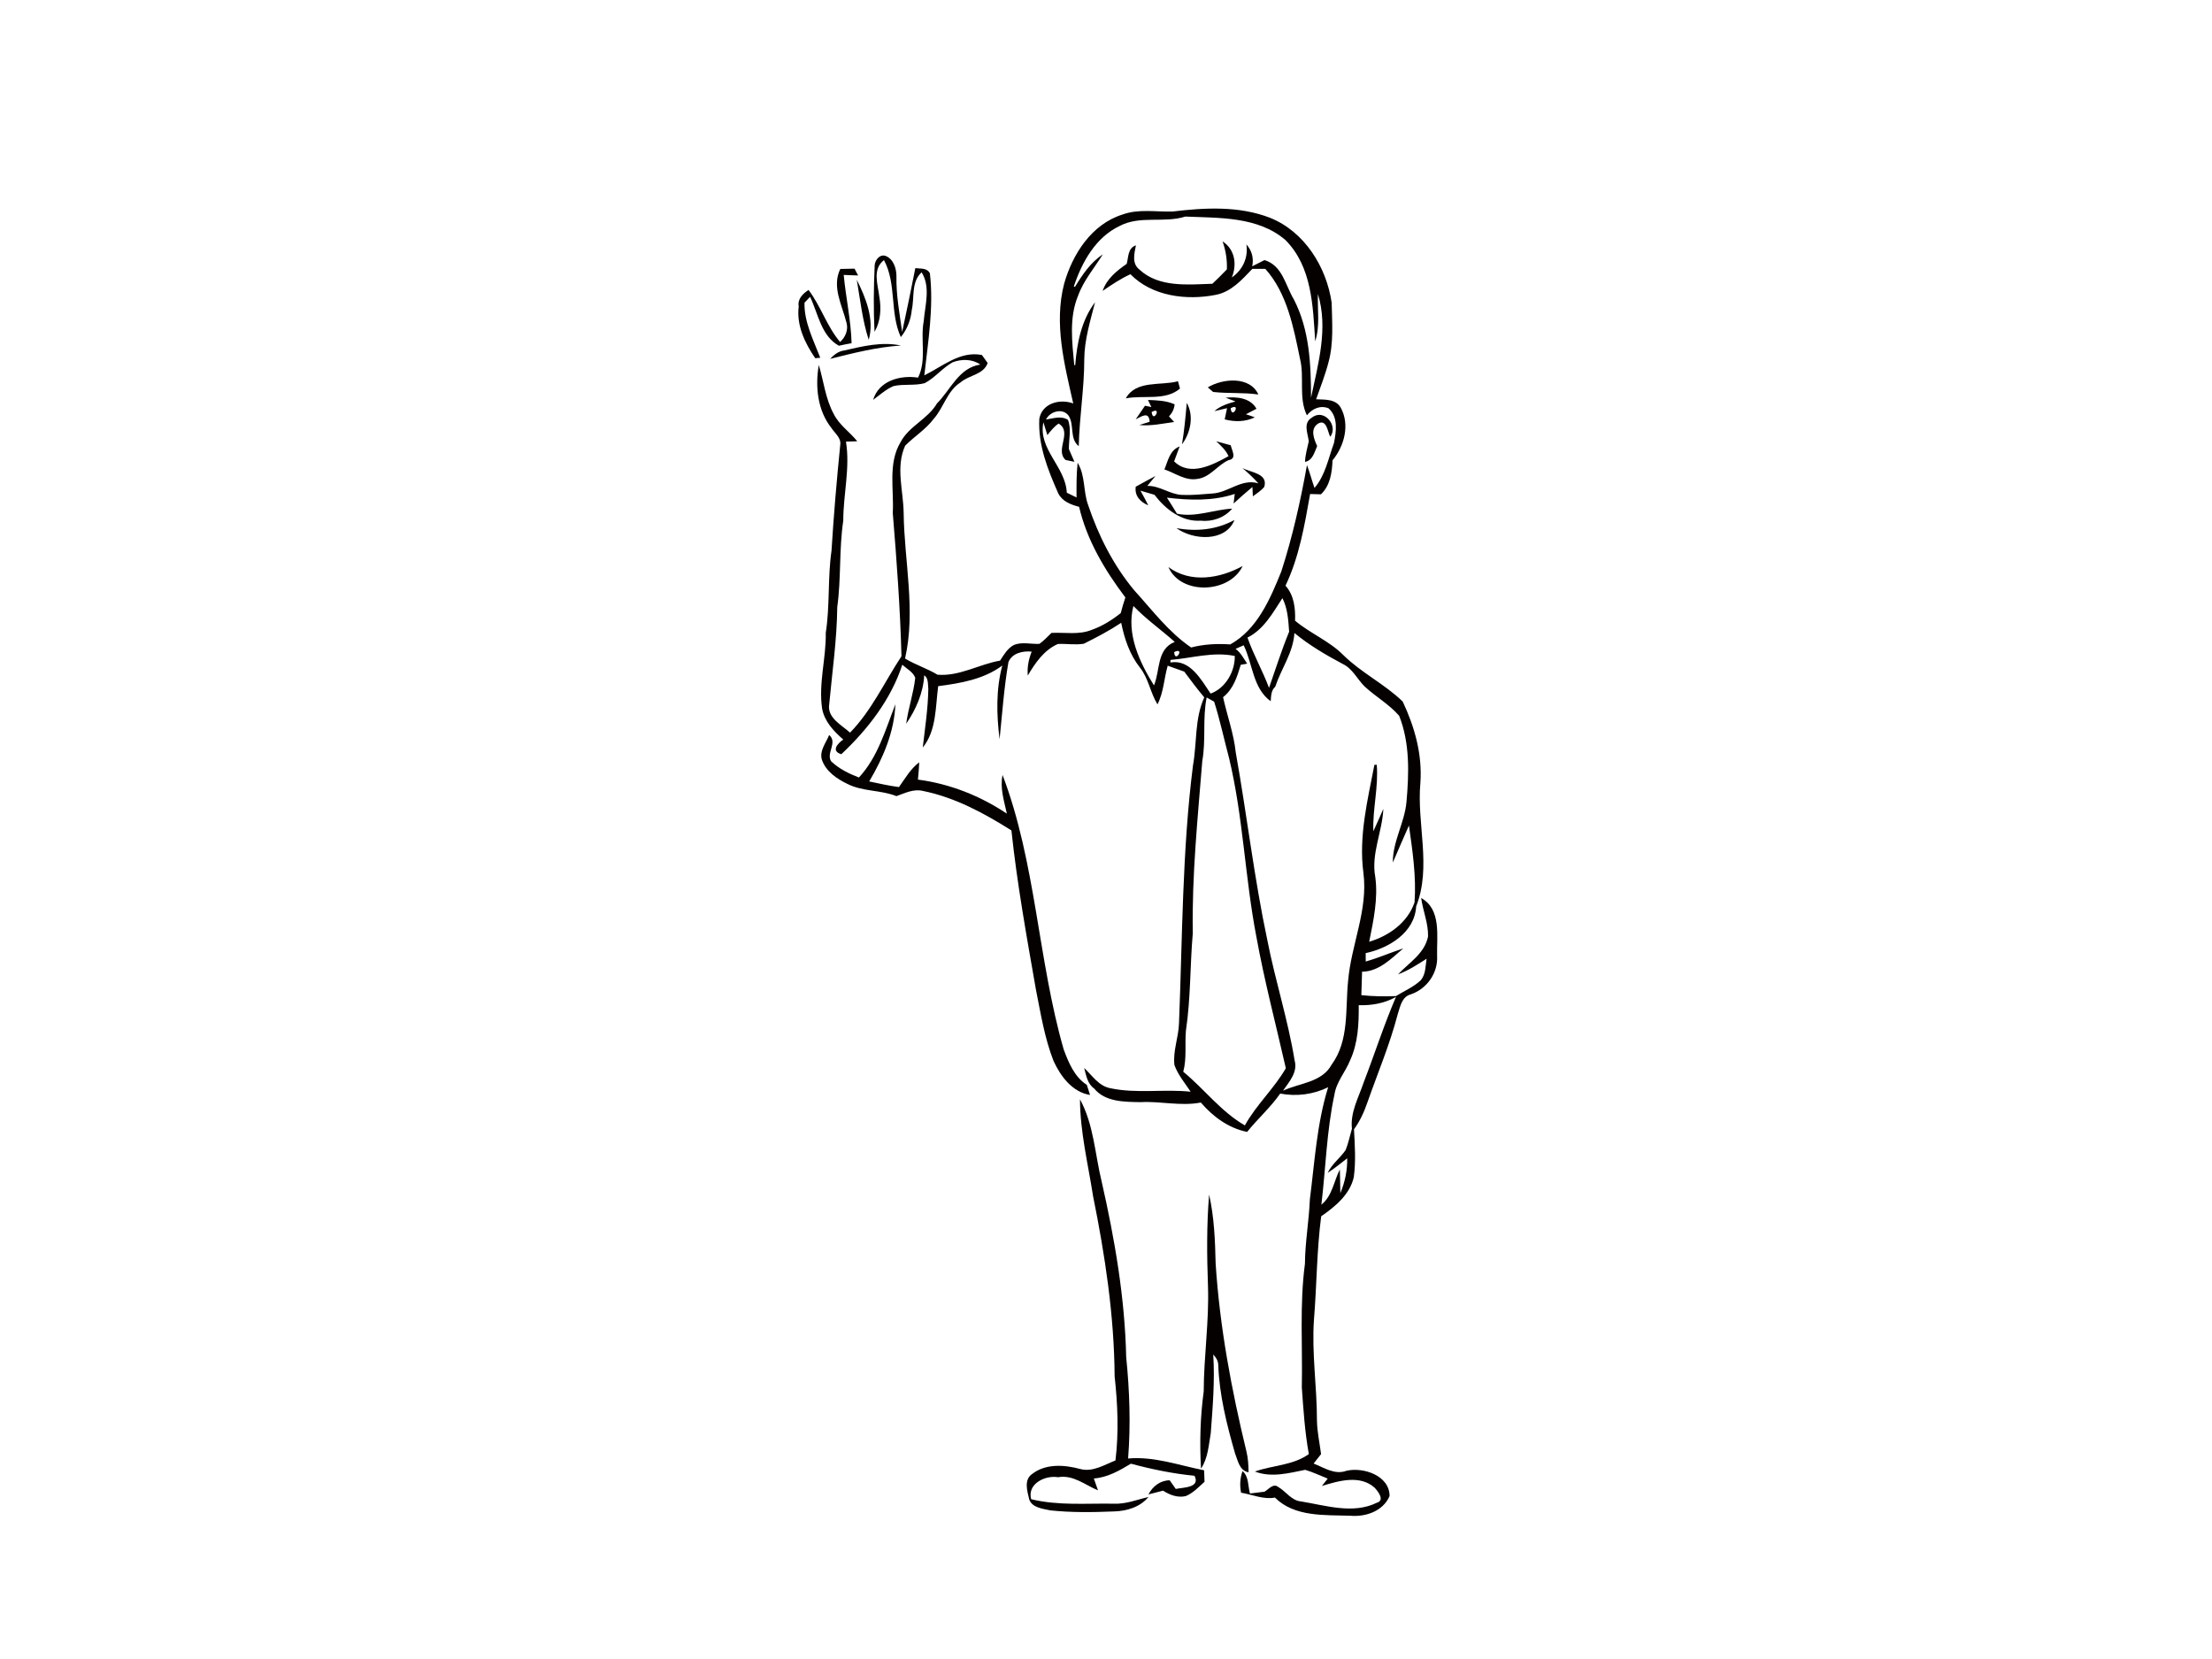<?xml version="1.0" encoding="utf-8"?>
<!-- Generator: Adobe Illustrator 17.0.0, SVG Export Plug-In . SVG Version: 6.00 Build 0)  -->
<!DOCTYPE svg PUBLIC "-//W3C//DTD SVG 1.1//EN" "http://www.w3.org/Graphics/SVG/1.1/DTD/svg11.dtd">
<svg version="1.1" id="Layer_1" xmlns="http://www.w3.org/2000/svg" xmlns:xlink="http://www.w3.org/1999/xlink" x="0px" y="0px"
	 width="800px" height="600px" viewBox="0 0 800 600" enable-background="new 0 0 800 600" xml:space="preserve">
<path fill="#050101" d="M424.07,76.502c11.701-1.412,24.068-2.077,35.267,2.267c12.475,5.023,20.376,17.742,22.276,30.679
	c0.149,7.195,0.787,14.579-1.154,21.597c-1.167,4.548-2.905,8.919-4.466,13.358c3.163,0.163,7.14-0.176,8.932,3.095
	c3.339,6.149,1.262,13.833-3,18.991c-0.176,4.412-0.828,9.095-4.195,12.285c-0.977-0.027-2.932-0.081-3.91-0.109
	c-1.996,11.254-3.937,22.765-8.905,33.15c3.122,3.502,3.611,8.158,3.462,12.665c5.498,4.629,12.38,7.317,17.484,12.462
	c6.489,6.394,14.905,10.439,21.448,16.779c4.33,9.19,7.127,19.14,6.394,29.403c-1.371,14.892,4.14,30.272-1.534,44.702
	c-0.529,9.475-9.882,15.082-18.258,16.887c0,0.747,0.014,2.267,0.027,3.027c4.615-1.303,9.027-3.244,13.588-4.751
	c-4.358,3.692-8.796,8.376-14.919,8.444c-0.068,2.81-0.163,5.634-0.258,8.471c4.154,0.462,8.335,0.502,12.516,0.339
	c3-1.873,6.367-3.258,8.959-5.715c1.846-2.158,1.697-5.172,2.118-7.792c-3.312,2.118-6.625,4.29-10.344,5.661
	c4.005-4.249,9.611-7.507,10.873-13.683c0.136-4.778-1.86-9.258-2.484-13.941c7.385,4.127,5.593,13.833,5.756,20.905
	c0.394,6.204-3.706,11.987-9.543,13.955c-3.258,0.869-3.815,4.507-4.724,7.263c-2.824,10.819-7.195,21.136-10.887,31.67
	c-1.195,3.489-2.715,6.869-4.901,9.855c0.312,5.756,0.706,11.566-0.068,17.308c-1.412,6.272-6.747,10.67-11.797,14.159
	c-1.615,12.38-1.588,24.855-2.606,37.29c-0.869,12.217,1.1,24.38,1.072,36.584c0.081,4.086,0.964,8.091,1.493,12.136
	c-0.91,1.113-1.805,2.253-2.701,3.407c3.787,1.493,7.67,4.195,11.892,2.62c6.122-1.425,15.597,1.751,15.584,9.15
	c-2.376,5.471-8.593,7.588-14.186,7.113c-9.244-0.326-20.172,0.529-27.272-6.57c-4.154,0.787-8.199-1.1-12.244-1.765
	c-0.543-2.62-0.38-5.308,0.529-7.819c2.335,2.023,1.914,5.376,2.674,8.104c1.751-0.217,3.502-0.434,5.253-0.638
	c1.507-0.828,3.149-3.204,5.009-1.697c2.824,1.629,4.683,4.873,8.213,5.213c8.932,1.439,18.815,4.71,27.435,0.461
	c2.986-0.855,0.407-4.127-0.828-5.443c-5.308-4.738-13.032-2.471-19.059-0.611c0.529-0.665,1.575-1.996,2.104-2.661
	c-2.715-1.086-5.348-2.348-8.145-3.177c-5.946,1.195-12.285,2.905-18.19,0.611c6.462-2.308,13.751-2.172,19.507-6.312
	c-1.439-7.955-1.968-16.059-2.538-24.109c0.312-14.905-0.842-29.878,1.127-44.702c0.054-7.792,1.466-15.475,1.778-23.24
	c1.738-13.602,2.525-27.475,6.624-40.629c-5.362,2.661-11.457,3.407-17.349,2.308c-3.502,5.023-8.131,9.095-11.959,13.86
	c-6.747-1.357-12.326-5.511-16.751-10.629c-7.235,1.412-14.511-0.543-21.801-0.136c-5.796-0.109-12.76-0.014-16.778-4.941
	c-2.457-1.71-2.878-4.751-3.611-7.425c2.919,2.715,5.253,6.557,9.489,7.33c9.516,2.036,19.371,0.231,29.023,1.262
	c-2.077-3.136-4.575-6.081-5.864-9.638c-0.597-5.118,1.507-10.045,1.656-15.136c1.249-31.086,1.14-62.281,5.05-93.191
	c1.48-8.213,0.557-16.901,4.086-24.652c-2.538-3.014-4.887-6.163-7.235-9.312c-1.995-0.692-4.005-1.425-5.986-2.145
	c-1.344,4.643-1.453,9.625-3.706,13.982c-2.593-4.208-3.217-9.367-6.326-13.29c-3.706-4.683-5.62-10.412-6.787-16.208
	c-4.303,2.864-8.905,5.267-13.521,7.575c-3.109,0.516-6.272-0.081-9.407,0.095c-5.009,2.226-8.172,6.855-10.86,11.416
	c-0.258-3,0.312-5.905,1.412-8.661c-3.217-0.326-7.1,0.529-8.416,3.815c-1.588,9.231-2.24,18.57-3.19,27.869
	c-1.113-8.837-1.344-17.987,0.977-26.647c-6.706,4.982-15.109,6.407-23.186,7.453c-1.005,7.453-0.57,16.059-5.579,22.195
	c0.814-7.045,1.9-14.077,2.009-21.177c-0.19-1.629,0.095-3.95-1.48-4.928c-0.339,6.299-2.986,12.353-6.529,17.512
	c0.76-5.606,2.661-11.009,3.285-16.629c-0.801-2.131-3.095-3.244-4.683-4.738c-4.086,12.57-12.502,23.403-22.046,32.376
	c-3.76-1.072-1.48-3.842,0.706-5.294c-3.462-3.014-6.842-6.57-7.67-11.253c-1.33-9.163,1.493-18.204,1.33-27.367
	c1.534-9.842,0.652-19.846,2.077-29.688c0.787-12.76,1.873-25.48,3.149-38.186c0.448-2.606-1.941-4.263-3.19-6.204
	c-5.05-6.38-5.891-14.987-4.561-22.779c1.792,5.905,2.403,12.245,5.416,17.742c1.955,3.964,5.796,6.462,8.498,9.855
	c-1.018,0.027-3.068,0.095-4.086,0.122c1.548,9.557-0.977,19.059-0.977,28.616c-1.548,10.358-0.733,20.864-2.172,31.236
	c-0.122,11.769-1.819,23.417-2.905,35.118c-0.828,4.914,4.453,7.493,7.534,10.276c7.846-8.05,12.489-18.367,18.598-27.625
	c-0.462-17.308-1.724-34.562-3.149-51.815c0.489-8.525-1.819-17.892,2.824-25.629c3.082-5.837,9.842-8.308,13.168-13.996
	c4.968-4.968,7.914-12.923,15.679-14.05c-2.932-2.05-6.774-2.05-10.005-0.828c-3.706,2.05-6.367,5.579-10.1,7.548
	c-3.665,1.005-7.575,0.217-11.281,1.059c-2.756,1.168-4.982,3.231-7.385,4.982c2.036-6.923,9.828-9.027,16.249-8.036
	c3.19-6.394,0.774-13.656,2.05-20.43c0.489-5.824,2.552-12.34-0.76-17.661c-3.828,3.516-2.538,9-3.557,13.602
	c-0.339,3.584-1.683,7.018-3.964,9.828c-4.059-8.837-1.466-19.222-6.095-27.842c-4.303,3.326-2.213,8.742-1.683,13.263
	c0.747,4.276,0.489,8.851-1.738,12.679c-0.407-8.009-0.299-16.032,0.054-24.041c0.109-1.873,1.819-4.154,3.937-3.421
	c2.851,1.1,3.95,4.534,3.937,7.344c-0.136,6.787,1.127,13.48,2.063,20.172c1.67-7.683,3.231-15.38,4.765-23.091
	c1.873,0.258,4.208-0.163,5.267,1.86c1.425,12.367-0.652,24.679-2.009,36.924c6.597-3.258,12.95-8.919,20.824-7.371
	c0.516,0.733,1.575,2.186,2.091,2.905c-1.615,4.33-6.679,4.276-9.787,6.991c-4.873,3.054-6.082,9.109-9.76,13.222
	c-2.851,3.815-6.991,6.326-10.303,9.679c-3.502,7.71-0.652,16.236-0.543,24.299c0.204,17.525,4.466,35.308,0.502,52.684
	c3.747,2.267,7.982,3.584,11.742,5.851c7.955,0.652,14.973-3.774,22.616-5.091c1.385-2.131,2.715-4.48,5.05-5.688
	c2.932-1.167,6.136-0.231,9.19-0.38c1.615-1.14,2.946-2.62,4.358-3.964c4.873-0.244,9.991,0.801,14.634-1.127
	c3.815-1.357,7.276-3.529,10.425-6.041c0.489-1.914,1.045-3.787,1.67-5.647c-7.412-9.815-13.928-20.702-16.738-32.783
	c-2.932-0.774-6.054-1.928-7.507-4.806c-3.787-8.539-7.385-17.511-6.882-27.027c1.032-5.674,7.439-7.33,12.272-5.552
	c-3.19-14.118-7.032-28.86-3.299-43.276c3.014-10.711,9.95-21.543,21.068-25.032C411.771,75.457,418.029,76.678,424.07,76.502
	 M404.929,81.728c-8.701,4.14-13.629,13.073-16.561,21.855l0.407,0.176c2.701-4.439,5.674-8.878,10.086-11.783
	c-3.068,4.941-6.964,9.448-8.973,15c-3.285,7.941-2.145,16.765-1.371,25.059l0.353,0.027c0.611-7.941,2.253-16.263,7.167-22.738
	c-1.724,6.774-3.855,13.575-3.896,20.647c0.014,10.507-1.778,20.892-1.995,31.385c-3.407-2.661-1.52-7.656-3.638-10.968
	c-2.104-2.973-6.774-1.656-8.213,1.344c2.579-0.394,5.498-1.466,7.941,0.109c1.33,3.312,0.285,7.086,0.339,10.575
	c0.692,1.52,1.357,3.054,2.009,4.602c-0.801-0.163-2.389-0.502-3.19-0.665c-4.018-3.597,2.593-10.1-2.538-13.168
	c-1.629,1.1-2.837,2.647-4.072,4.167c-0.353-1.154-1.059-3.475-1.425-4.629c-2.009,9.733,8.05,16.073,8.457,25.466
	c1.181,0.57,2.348,1.14,3.529,1.724c-0.014-4.195-0.068-8.389,0.394-12.543c2.851,4.643,1.968,10.303,3.801,15.285
	c3.72,11.091,9.122,21.747,16.629,30.788c6.57,7.222,12.462,15.163,20.62,20.729c4.615-1.208,9.394-1.439,14.145-1.113
	c9.774-5.43,14.471-16.466,18.475-26.403c4.059-12.557,6.95-25.48,9.272-38.457c1.032,2.701,1.751,5.538,2.729,8.267
	c3.923-4.588,5.009-10.711,7.032-16.222c0.828-4.167,1.602-9.475-1.982-12.597c-3.014-1.181-5.905,0.19-7.806,2.552
	c-3.109-6.407-0.787-13.792-2.511-20.539c-2.321-11.281-4.643-23.607-12.53-32.43c-1.167,0-3.516,0-4.683,0
	c-3.76,3.923-7.629,8.335-13.249,9.407c-10.534,2.077-23.036,0.543-30.842-7.466c-3.57,1.629-6.828,3.815-10.059,6.041
	c1.452-4.358,5.077-7.263,8.701-9.787c0.692-2.416,0.326-5.674,3.339-6.706c-0.584,3.041-1.575,6.611,1.33,8.824
	c7.032,6.489,17.484,5.376,26.322,5.077c1.805-1.683,3.543-3.421,5.24-5.199c0.136-3.462-0.394-6.869-1.561-10.127
	c4.493,2.891,5.281,8.362,3.353,13.059c3.95-2.783,5.987-7.113,5.267-11.959c1.982,2.199,2.729,4.982,2.104,7.914
	c1.48-0.774,2.959-1.52,4.453-2.253c6.53,2.023,7.507,9.041,10.588,14.186c5.688,10.955,6.231,23.525,6.231,35.593
	c2.579-12.231,6.299-25.1,2.498-37.507c-0.217,5.715,0.828,11.539-0.991,17.104c-0.815-12.706-1.14-27.027-10.806-36.666
	c-9.937-8.498-23.878-7.914-36.15-8.444C420.934,80.792,412.327,77.819,404.929,81.728 M463.803,216.323
	c-3.462,5.308-6.72,11.321-12.638,14.267c2.186,6.231,5.484,11.987,7.792,18.177c2.389-6.774,4.534-13.643,7.276-20.294
	C465.948,224.372,465.704,220.042,463.803,216.323 M417.35,247.884c2.294-5.43,0.882-13.086,7.507-15.733
	c-4.914-4.398-10.371-8.213-14.946-12.991C407.305,229.259,412.097,239.454,417.35,247.884 M468.147,228.934
	c-0.448,7.113-4.765,12.869-6.937,19.426c-1.52,1.357-1.493,3.339-1.643,5.253c-6.489-4.67-6.489-13.548-9.774-20.24
	c-0.977,0.407-1.955,0.842-2.932,1.303c1.887,1.357,2.919,3.462,4.195,5.348l-2.321,0.407c-1.303,4.33-2.674,8.796-6.394,11.715
	c1.466,6.679,3.869,13.168,4.588,20.009c4.045,22.602,6.652,45.435,11.43,67.915c2.851,14.579,7.466,28.765,9.855,43.439
	c1.208,4.29-1.955,7.71-4.195,10.955c5.973-2.796,14.077-2.946,17.579-9.421c6.407-8.715,4.928-20.009,5.946-30.123
	c1.086-13.208,7.303-25.779,5.552-39.231c-1.751-13.168,1.493-26.227,3.977-39.068l0.842-0.041
	c0.692,8.063-1.534,15.991-1.222,24.055c1.262-2.674,2.403-5.403,3.611-8.091c-0.367,8.281-4.48,16.249-2.919,24.611
	c1.072,7.86-0.652,15.747-2.199,23.444c7.168-2.131,13.873-6.91,16.398-14.213c0.679-9.285-0.719-18.611-2.023-27.828
	c-1.996,4.439-3.882,8.919-5.824,13.385c-0.081-7.588,4.235-14.349,4.928-21.842c0.923-10.398,1.276-21.353-2.634-31.208
	c-3.584-4.167-8.511-6.91-12.516-10.643c-2.701-2.661-4.344-6.448-7.914-8.131C479.496,236.861,473.495,233.359,468.147,228.934
	 M424.653,235.83C424.898,240.174,428.753,233.793,424.653,235.83 M423.323,238.667l-0.014,0.923
	c7.127-1.222,11.118,6.244,14.525,11.253c5.416-1.955,8.837-7.982,8.742-13.602C438.73,235.612,431.074,238.029,423.323,238.667
	 M436.409,252.255c-1.548,7.575-0.204,15.367-1.588,22.969c-1.656,20.729-3.787,41.471-3.434,62.308
	c-1.018,11.688-0.733,23.484-2.471,35.104c-0.462,4.982,0.353,10.072-0.977,14.973c7.629,6.272,13.602,14.389,22.276,19.412
	c4.14-7.466,10.561-13.29,14.824-20.674c-3.597-15.855-7.765-31.589-10.656-47.58c-4.14-21.448-4.765-43.426-9.896-64.684
	c-1.805-6.774-3.258-13.656-5.376-20.322C438.432,253.382,437.088,252.635,436.409,252.255 M491.401,363.541
	c0.068,6.787-0.244,13.738-3.149,20.009c-1.683,4.195-4.941,7.724-5.634,12.326c-2.824,13.1-3.149,26.552-4.724,39.815
	c3.964-3.19,4.493-8.471,6.679-12.733c0.122,2.837,0.095,5.701,0.176,8.566c1.683-4.005,2.566-8.281,2.484-12.611
	c-2.294,1.819-4.602,3.652-7.059,5.267c1.534-3.244,4.548-5.362,6.516-8.294c0.977-2.484,1.507-5.131,2.253-7.67
	c-0.652-6.014,2.471-11.389,4.303-16.887c3.95-10.222,7.276-20.688,11.62-30.761C500.727,362.863,496.084,363.691,491.401,363.541z"
	/>
<path fill="#050101" d="M303.905,97.271c1.71-0.054,3.434-0.081,5.145-0.109c0.326,0.611,0.977,1.846,1.303,2.471
	c-1.738-0.095-3.475-0.163-5.213-0.204c0.774,8.24,2.62,16.398,2.851,24.693c-1.534,0.272-3.054,0.57-4.588,0.923
	c-6.421-3.543-7.507-11.62-10.425-17.702c-0.516,0.529-1.52,1.615-2.023,2.145c-0.163,6.991,3.244,13.493,5.701,19.901
	c-0.448,0.041-1.357,0.122-1.819,0.163c-3.747-5.484-6.828-11.878-5.973-18.72c-0.489-2.729,1.507-4.629,3.557-5.973
	c4.453,5.891,6.611,13.154,11.403,18.828c1.982-1.778,3.068-4.452,2.294-7.072C304.53,110.344,300.77,103.665,303.905,97.271z"/>
<path fill="#050101" d="M309.865,101.208c3.285,6.529,6.448,14.362,4.317,21.693C311.901,115.855,311.114,108.457,309.865,101.208z"
	/>
<path fill="#050101" d="M305.304,126.756c6.692-1.534,13.656-3.258,20.539-1.792c-8.742,0.557-17.172,2.729-25.629,4.819
	C301.625,128.317,303.227,127.014,305.304,126.756z"/>
<path fill="#050101" d="M407.155,144.077c3.706-6.692,12.611-4.493,18.883-6.19c0.176,0.665,0.543,1.982,0.719,2.647
	C421.436,145.068,413.576,142.815,407.155,144.077z"/>
<path fill="#050101" d="M436.816,140.1c5.376-3.258,15.245-4.14,18.285,2.579c-5.43-0.801-10.968-0.299-16.358-0.923
	C438.255,141.349,437.291,140.521,436.816,140.1z"/>
<path fill="#050101" d="M443.251,143.82c4.086-0.38,8.973,0.054,11.172,4.018c-0.95,0.502-2.878,1.48-3.828,1.982l3.217,1.1
	c-3.407,1.683-7.263,1.71-10.887,0.76c0.285-1.371,0.57-2.715,0.855-4.059c-1.52,0.367-3.041,0.733-4.575,1.072
	c2.145-1.928,4.914-2.756,7.629-3.502C445.939,144.851,444.147,144.173,443.251,143.82 M445.097,147.634
	C445.463,152.005,449.074,145.462,445.097,147.634z"/>
<path fill="#050101" d="M415.178,144.648c3.258,0.136,6.611,0.204,9.638,1.588c-0.136,1.615-0.815,3.068-2.036,4.344
	c0.462,0.502,1.398,1.52,1.86,2.036c-4.167,0.584-8.362,1.507-12.597,1.113c0.937-0.299,2.81-0.896,3.747-1.195
	c-0.244-3.896-2.891-1.928-5.05-0.882c1.127-1.643,2.253-3.272,3.367-4.914c0.57,0.122,1.738,0.367,2.308,0.489
	C416.101,146.589,415.49,145.286,415.178,144.648 M416.508,149.019C416.984,153.376,420.445,146.765,416.508,149.019z"/>
<path fill="#050101" d="M429.214,145.72c2.661,4.656,1.385,10.846-1.738,14.987C428.318,155.738,428.766,150.729,429.214,145.72z"/>
<path fill="#050101" d="M474.486,151.028c4.235-3.407,9.692,2.796,6.625,6.95c-0.937-1.656-1.276-6.502-4.344-4.819
	c-3.068,1.941-1.575,5.566-0.394,8.186c-1.032,2.226-1.561,5.131-4.398,5.715c0.095-2.552,0.815-4.982,1.357-7.439
	C473.007,156.702,471.147,152.928,474.486,151.028z"/>
<path fill="#050101" d="M439.857,159.607c1.751,0.462,3.502,0.95,5.253,1.425c0.394,1.887,2.376,4.887-0.801,5.389
	c-4.059,1.833-6.638,6.217-11.281,6.787c-4.33,0.76-8.009-2.131-11.905-3.434c1.29-3.082,1.941-6.991,5.511-8.308
	c-0.502,1.344-1.493,4.045-1.996,5.403c5.756,5.606,13.86,1.303,19.683-1.887C443.332,162.811,441.595,161.168,439.857,159.607z"/>
<path fill="#050101" d="M449.278,169.245c3.027,1.67,9.407,1.928,7.968,6.828c-1.14,1.412-2.701,2.348-4.127,3.434l-0.163-3.38
	c-2.335,1.914-4.575,3.937-6.801,5.973c0.095-0.869,0.312-2.606,0.407-3.462c-7.914,2.634-16.358,2.321-24.53,1.344
	c1.249,1.914,2.457,3.855,3.638,5.81c6.787,1.425,13.263-1.493,19.969-1.833c-2.837,3.326-7.181,4.819-11.484,4.357
	c-6.855,0.434-12.679-4.208-16.629-9.367c-1.262-0.367-3.801-1.113-5.063-1.493c0.977,1.738,1.928,3.502,2.824,5.308
	c-2.864-1.195-5.009-3.421-4.534-6.733c2.376-1.317,4.738-2.62,7.127-3.882c-0.964,1.208-1.941,2.376-2.932,3.584
	c4.48-0.109,8.118,3.054,12.516,3.258c3.652,0.163,7.29-0.231,10.928-0.502c5.864-0.272,10.643-5.552,16.724-3.665
	C453.296,172.815,451.355,170.956,449.278,169.245z"/>
<path fill="#050101" d="M425.481,191.006c7.195,1.317,14.525,0.597,20.987-2.959C443.224,196.137,431.468,195.377,425.481,191.006z"
	/>
<path fill="#050101" d="M422.576,205.096c8.023,5.932,18.638,4.14,26.837-0.394C444.785,214.585,427.11,215.413,422.576,205.096z"/>
<path fill="#050101" d="M323.833,254.699c-0.407,10.032-4.425,19.398-9.475,27.923c3.57,0.747,7.14,1.561,10.765,2.036
	c2.253-3.136,4.181-6.611,7.33-8.959c-0.095,2.077-0.258,4.167-0.475,6.258c11.525,1.493,22.534,5.864,32.172,12.312
	c-1.005-4.602-2.552-9.244-1.561-13.982c12.122,31.901,12.733,66.639,22.113,99.273c1.765,4.765,3.91,9.937,8.362,12.801
	c0.299,0.91,0.869,2.742,1.167,3.652c-6.434-1.032-10.67-6.787-13.208-12.312c-3.231-8.267-4.629-17.091-6.353-25.738
	c-3.353-19.141-6.828-38.295-8.878-57.625c-9.869-6.231-20.389-11.932-31.928-14.267c-3.407-0.869-6.543,0.76-9.665,1.86
	c-5.701-2.267-12.095-1.602-17.634-4.371c-3.842-1.833-7.792-4.493-9.285-8.688c-1.072-3.258,1.48-6.231,2.593-9.054
	c3.177,2.742-1.167,6.462,0.706,9.502c2.837,2.729,6.421,4.466,10.059,5.878C317.494,273.812,320.263,263.875,323.833,254.699z"/>
<path fill="#050101" d="M390.594,397.587c4.996,9.122,5.403,19.846,7.846,29.783c4.738,20.851,8.389,42.041,8.864,63.462
	c1.235,12.163,1.656,24.462,0.692,36.652c9.407-0.842,18.394,2.484,27.489,4.263c0.041,1.032,0.109,3.109,0.149,4.154
	c-2.118,1.9-4.113,4.086-6.801,5.186c-2.959,0.679-5.742-0.421-8.213-1.968c-1.317,0.339-3.95,1.018-5.267,1.357
	c1.534-2.946,4.29-5.091,7.683-5.104c0.557,0.787,1.656,2.348,2.199,3.122c2.647-0.584,9-0.367,6.774-4.765
	c-7.792-0.76-15.435-2.335-22.996-4.371c-4.127,2.484-8.471,5.009-13.412,5.348c0.38,1.072,1.127,3.217,1.507,4.29
	c-4.738-1.941-8.946-5.715-14.444-4.738c-4.643-0.814-11.24,2.389-9.733,7.941c9.787,2.403,19.955,1.453,29.932,1.629
	c4.33,0.19,8.389-1.453,12.516-2.457c-2.986,3.665-7.806,5.118-12.38,5.253c-7.765,0.326-15.584,0.434-23.308-0.394
	c-2.674-0.624-6.339-0.937-7.439-3.882c-0.706-2.986-2.05-7.127,1.005-9.244c4.928-3.855,11.715-3.367,17.43-1.819
	c4.493,1.208,8.701-1.52,12.733-3.095c1.235-10.127,0.814-20.294-0.299-30.408c-0.149-21.923-3.448-43.684-7.792-65.146
	C393.526,421.004,390.635,409.424,390.594,397.587z"/>
<path fill="#050101" d="M437.291,432.026c1.833,8.118,2.172,16.588,2.362,24.923c1.466,22.941,5.729,45.639,11.131,67.969
	c0.611,2.457,0.747,5.009,0.774,7.561c-3.367-0.611-3.869-4.33-4.914-6.923c-2.973-10.398-5.674-21.041-6.041-31.901
	c-0.054-1.493-0.815-2.756-1.819-3.76c0.611,9.475-0.19,18.937-0.896,28.412c-0.76,4.371-0.991,9.041-3.529,12.842
	c-0.516-9.312-0.285-18.652,0.977-27.883c0.041-12.733,1.982-25.385,1.548-38.118C436.477,454.113,436.382,443.036,437.291,432.026z
	"/>
</svg>
